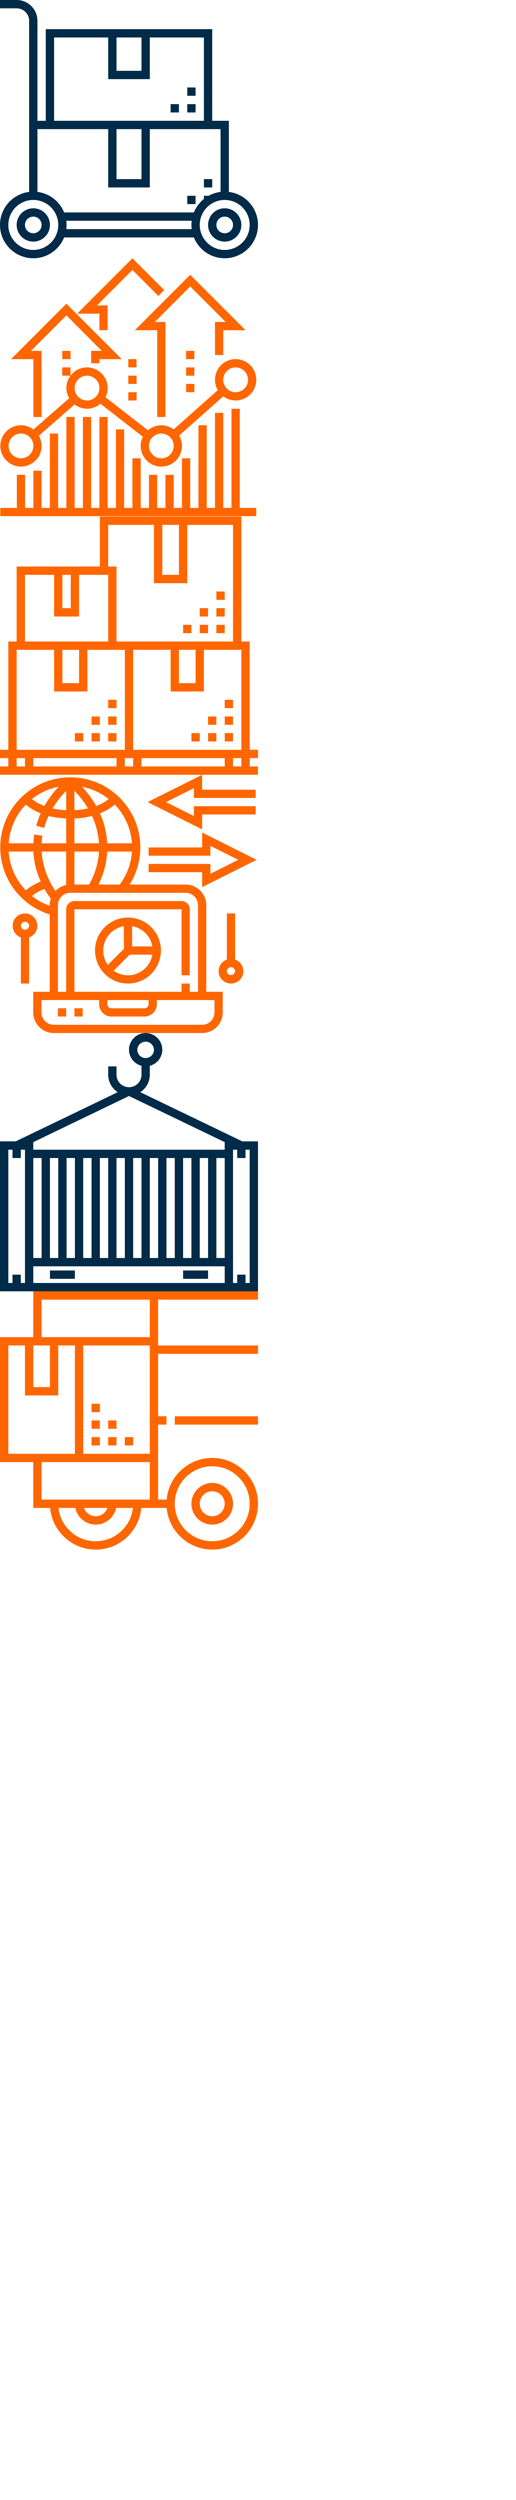 <?xml version="1.0"?>
<!--Icons from directory ""-->
<svg xmlns="http://www.w3.org/2000/svg" width="100" height="484" viewBox="0 0 100 484"><svg width="50" height="50" fill="none" id="003-trolley" y="0"><g fill="#012B48"><path fill-rule="evenodd" clip-rule="evenodd" d="M3.226 43.548a3.23 3.23 0 0 1 3.226-3.225 3.23 3.23 0 0 1 3.225 3.225 3.229 3.229 0 0 1-3.225 3.226 3.229 3.229 0 0 1-3.226-3.226zm1.613 0c0 .89.723 1.613 1.612 1.613.89 0 1.613-.723 1.613-1.613s-.723-1.612-1.613-1.612c-.889 0-1.612.723-1.612 1.612z"/><path fill-rule="evenodd" clip-rule="evenodd" d="M44.355 23.387v13.765c3.177.4 5.645 3.112 5.645 6.396A6.46 6.46 0 0 1 43.548 50c-2.701 0-5.017-1.671-5.976-4.032H12.428C11.468 48.329 9.153 50 6.452 50A6.46 6.46 0 0 1 0 43.548c0-3.284 2.468-5.996 5.645-6.396V4.032a2.422 2.422 0 0 0-2.42-2.42H0V0h3.226a4.037 4.037 0 0 1 4.032 4.032v19.355h1.613V5.645h32.258v17.742h3.226zM27.419 7.258h-4.838v6.452h4.838V7.258zm-16.935 0h10.484v8.065h8.064V7.258h10.484v16.13H10.484V7.257zm16.935 27.42V25h-4.838v9.677h4.838zM6.451 48.387a4.844 4.844 0 0 1-4.838-4.84A4.844 4.844 0 0 1 6.45 38.71a4.844 4.844 0 0 1 4.84 4.838 4.844 4.844 0 0 1-4.84 4.84zm6.397-4.033h24.305a6.465 6.465 0 0 1-.056-.807c0-.273.022-.541.056-.806H12.848c.033.265.055.533.055.806 0 .274-.022.542-.055.807zm-.42-3.226a6.464 6.464 0 0 0-5.17-3.977V25h13.71v11.29h8.064V25h13.71v12.152a6.394 6.394 0 0 0-2.31.751h-.916v.617a6.476 6.476 0 0 0-1.944 2.609H12.428zm26.282 2.42a4.844 4.844 0 0 0 4.838 4.838 4.844 4.844 0 0 0 4.84-4.839 4.844 4.844 0 0 0-4.84-4.838 4.844 4.844 0 0 0-4.838 4.838z"/><path fill-rule="evenodd" clip-rule="evenodd" d="M40.322 43.548a3.23 3.23 0 0 1 3.226-3.225 3.23 3.23 0 0 1 3.226 3.225 3.229 3.229 0 0 1-3.226 3.226 3.229 3.229 0 0 1-3.226-3.226zm1.613 0c0 .89.724 1.613 1.613 1.613.89 0 1.613-.723 1.613-1.613s-.723-1.612-1.613-1.612-1.613.723-1.613 1.612z"/><path d="M36.29 20.161h1.613v1.613H36.29v-1.613zM33.065 20.161h1.612v1.613h-1.612v-1.613zM36.29 16.936h1.613v1.612H36.29v-1.612zM36.29 37.903h1.613v1.613H36.29v-1.613zM39.516 34.677h1.613v1.613h-1.613v-1.613z"/></g></svg><svg width="50" height="50" fill="none" id="analytics" y="50"><path fill-rule="evenodd" clip-rule="evenodd" d="M4.065 40.331c2.206 0 4-1.794 4-4 0-.718-.206-1.383-.539-1.966l6.929-6.063a3.96 3.96 0 0 0 2.41.83c.99 0 1.887-.377 2.587-.975l8.242 6.41a3.947 3.947 0 0 0-.429 1.764c0 2.206 1.795 4 4 4 2.206 0 4-1.794 4-4 0-.73-.21-1.405-.554-1.994l8.558-7.606a4.005 4.005 0 0 0 2.402.802c.693 0 1.378-.183 1.994-.538a3.977 3.977 0 0 0 1.863-2.429 3.97 3.97 0 0 0-.4-3.035 3.977 3.977 0 0 0-2.428-1.863 3.971 3.971 0 0 0-3.035.4 3.977 3.977 0 0 0-1.863 2.428 3.97 3.97 0 0 0 .4 3.035l.003.006-8.555 7.603a3.96 3.96 0 0 0-2.385-.809 3.97 3.97 0 0 0-2.587.975l-8.242-6.41a3.946 3.946 0 0 0 .429-1.765c0-2.205-1.795-4-4-4-2.206 0-4 1.795-4 4 0 .719.205 1.383.538 1.967L6.475 33.16a3.96 3.96 0 0 0-2.41-.829c-2.206 0-4 1.795-4 4 0 2.206 1.794 4 4 4zm40.4-18.878a2.403 2.403 0 0 1 3.278.878 2.4 2.4 0 1 1-3.278-.878zm-10.8 14.878c0-1.323-1.077-2.4-2.4-2.4a2.403 2.403 0 0 0-2.4 2.4c0 1.323 1.076 2.4 2.4 2.4 1.323 0 2.4-1.076 2.4-2.4zm-16.8-13.6c1.323 0 2.4 1.077 2.4 2.4s-1.077 2.4-2.4 2.4a2.403 2.403 0 0 1-2.4-2.4c0-1.323 1.077-2.4 2.4-2.4zm-10.4 13.6c0-1.323-1.077-2.4-2.4-2.4a2.403 2.403 0 0 0-2.4 2.4c0 1.323 1.077 2.4 2.4 2.4s2.4-1.076 2.4-2.4z" fill="#F60"/><path d="M46.465 29.131h-1.6v19.2h-1.6v-18.4h-1.6v18.4h-1.6v-16h-1.6v16h-1.6v-9.6h-1.6v9.6h-1.6v-6.4h-1.6v6.4h-1.6v-6.4h-1.6v6.4h-1.6v-9.6h-1.6v9.6h-1.6v-15.2h-1.6v15.2h-1.6v-17.6h-1.6v17.6h-1.6v-17.6h-1.6v17.6h-1.6v-17.6h-1.6v17.6h-1.6v-14.4h-1.6v14.4h-1.6v-7.2h-1.6v7.2h-1.6v-6.4h-1.6v6.4h-3.2v1.6h49.6v-1.6h-3.2v-19.2zM6.465 30.731h1.6v-12.8H5.996l6.869-6.869 6.869 6.87h-2.069v2.4h1.6v-.8h4.331L12.865 8.8 2.134 19.531h4.331v11.2zM19.265 13.931h1.6v-4.8h-2.069l6.869-6.869 5.034 5.035 1.131-1.131L25.665 0 14.934 10.731h4.33v3.2z" fill="#F60"/><path d="M30.465 13.931v16.8h1.6v-18.4h-2.069l6.869-6.869 6.869 6.87h-2.069v6.4h1.6v-4.8h4.331L36.865 3.2 26.134 13.931h4.331z" fill="#F60"/><path d="M36.065 24.331h1.6v1.6h-1.6v-1.6zM36.065 21.131h1.6v1.6h-1.6v-1.6zM36.065 17.931h1.6v1.6h-1.6v-1.6zM24.865 25.931h1.6v1.6h-1.6v-1.6zM24.865 22.731h1.6v1.6h-1.6v-1.6zM24.865 19.531h1.6v1.6h-1.6v-1.6zM12.065 21.131h1.6v1.6h-1.6v-1.6zM12.065 17.931h1.6v1.6h-1.6v-1.6z" fill="#F60"/></svg><svg xmlns:xlink="http://www.w3.org/1999/xlink" width="50" height="50" id="box" y="100"><defs><rect id="box-b" width="359" height="892" rx="6"/><filter id="box-a" width="113.4%" height="105.4%" x="-6.7%" y="-2.7%" filterUnits="objectBoundingBox"><feOffset in="SourceAlpha" result="shadowOffsetOuter1"/><feGaussianBlur in="shadowOffsetOuter1" result="shadowBlurOuter1" stdDeviation="8"/><feComposite in="shadowBlurOuter1" in2="SourceAlpha" operator="out" result="shadowBlurOuter1"/><feColorMatrix in="shadowBlurOuter1" values="0 0 0 0 0 0 0 0 0 0 0 0 0 0 0 0 0 0 0.2 0"/></filter></defs><g fill="none" fill-rule="evenodd"><g transform="translate(-153 -30)"><use fill="#000" filter="url(#box-a)" xlink:href="#box-b"/><rect width="358" height="891" x=".5" y=".5" fill="#FFF" stroke="#EAEAEA" stroke-linejoin="square" rx="6"/></g><path fill="#F60" fill-rule="nonzero" d="M50 46.774v-1.613h-1.613V24.194h-1.613V0H19.355v9.677H3.225v14.517H1.614V45.16H0v1.613h1.613v1.613H0V50h50v-1.613h-1.613v-1.613H50zM31.452 1.613h3.225v9.677h-3.225V1.613zm-10.484 0h8.87v11.29h6.452V1.613h8.871v22.58H22.58V9.678h-1.612V1.613zm16.935 24.193v6.452h-3.226v-6.452h3.226zM12.097 11.29h1.613v6.452h-1.613V11.29zm-7.258 0h5.645v8.065h4.839V11.29h5.645v12.904H4.838V11.29zm10.484 14.516v6.452h-3.226v-6.452h3.226zm-12.097 0h7.258v8.065h6.451v-8.065h7.259v19.355H3.226V25.806zm1.613 22.581H3.226v-1.613h1.613v1.613zm17.742 0H6.45v-1.613h16.13v1.613zm3.225 0h-1.612v-1.613h1.612v1.613zm17.742 0H27.42v-1.613h16.13v1.613zm3.226 0h-1.613v-1.613h1.613v1.613zm0-3.226H25.806V25.806h7.259v8.065h6.451v-8.065h7.258v19.355zm-3.226-3.226h1.613v1.613h-1.613v-1.613zm-3.225 0h1.612v1.613h-1.612v-1.613zm-3.226 0h1.613v1.613h-1.613v-1.613zm6.451-3.225h1.613v1.613h-1.613V38.71zm-3.225 0h1.612v1.613h-1.612V38.71zm3.225-3.226h1.613v1.613h-1.613v-1.613zm-22.58 6.451h1.613v1.613h-1.613v-1.613zm-3.226 0h1.613v1.613h-1.613v-1.613zm-3.226 0h1.613v1.613h-1.613v-1.613zm6.452-3.225h1.613v1.613h-1.613V38.71zm-3.226 0h1.613v1.613h-1.613V38.71zm3.226-3.226h1.613v1.613h-1.613v-1.613zm20.967-14.516h1.613v1.613h-1.613v-1.613zm-3.225 0h1.613v1.613H38.71v-1.613zm-3.226 0h1.613v1.613h-1.613v-1.613zm6.451-3.226h1.613v1.613h-1.613v-1.613zm-3.225 0h1.613v1.613H38.71v-1.613zm3.225-3.226h1.613v1.613h-1.613v-1.613z"/></g></svg><svg width="50" height="50" fill="none" id="computer" y="150"><path d="M11.23 45.204h1.597v1.597H11.23v-1.597zM14.424 45.204h1.597v1.597h-1.597v-1.597z" fill="#F60"/><path fill-rule="evenodd" clip-rule="evenodd" d="M35.98 21.252a3.996 3.996 0 0 1 3.993 3.992V42.01h3.194v3.992a3.997 3.997 0 0 1-3.993 3.992H10.432a3.997 3.997 0 0 1-3.992-3.992V42.01h3.194V27.03A13.558 13.558 0 0 1 .053 14.066C.053 6.582 6.14.493 13.626.493c7.484 0 13.572 6.089 13.572 13.573 0 2.545-.733 5.041-2.072 7.186h10.855zm-16.899 0h4.113a11.8 11.8 0 0 0 2.374-6.387h-4.785c-.11 2.197-.681 4.337-1.702 6.387zm6.48-7.984h-4.788a16.062 16.062 0 0 0-1.404-5.805c1.348-.538 2.286-1.186 2.876-1.69a11.917 11.917 0 0 1 3.316 7.495zm-6.915-7.23c1.124-.428 1.91-.94 2.411-1.346a11.921 11.921 0 0 0-5.16-2.379c.85.9 1.86 2.152 2.749 3.725zm-4.222-2.935a18.32 18.32 0 0 1 2.623 3.412c-.765.174-1.636.298-2.623.342V3.103zm3.403 4.866c-.974.255-2.109.43-3.403.484v4.815h4.75a14.474 14.474 0 0 0-1.347-5.3zm-3.403 6.896h4.763c-.125 2.202-.77 4.345-1.915 6.387h-2.848v-6.387zm23.952 10.379a2.398 2.398 0 0 0-2.395-2.395H13.626a2.398 2.398 0 0 0-2.396 2.395V42.01h1.597V26.042c0-.88.716-1.596 1.597-1.596h20.759c.88 0 1.596.716 1.596 1.596v12.775h-1.596V26.042H14.424V42.01h20.759v-1.596h1.596v1.596h1.597V25.244zm-9.581 18.363v.799c0 .44-.357.798-.798.798h-6.388a.8.8 0 0 1-.798-.798v-.799h7.984zM8.08 14.865c.185 3.181 1.417 5.789 2.664 7.632a3.98 3.98 0 0 1 2.083-1.164v-6.468H8.08zm3.278-12.553c-.846.9-1.86 2.149-2.75 3.728-1.125-.429-1.912-.941-2.414-1.348a11.92 11.92 0 0 1 5.164-2.38zm1.47 4.545v-3.76a18.343 18.343 0 0 0-2.635 3.415c.768.175 1.642.3 2.634.345zM5.005 5.772c.592.506 1.533 1.156 2.886 1.695a16.672 16.672 0 0 0-.876 2.393l1.539.428c.23-.83.531-1.6.869-2.32.974.255 2.11.43 3.404.484v4.816H8.07c.029-.493.072-.984.152-1.468l-1.576-.257a15.506 15.506 0 0 0-.173 1.725H1.689a11.93 11.93 0 0 1 3.317-7.496zm1.455 9.093H1.683a11.961 11.961 0 0 0 3.318 7.506c.591-.507 1.533-1.156 2.893-1.699a16.036 16.036 0 0 1-1.433-5.807zm-.273 8.595c.506-.408 1.302-.923 2.433-1.357.4.708.82 1.344 1.23 1.901a3.95 3.95 0 0 0-.217 1.24v.117a11.901 11.901 0 0 1-3.446-1.9zM41.57 46.002v-2.395H30.392v.799a2.398 2.398 0 0 1-2.395 2.395h-6.388a2.398 2.398 0 0 1-2.395-2.395v-.799H8.037v2.395a2.398 2.398 0 0 0 2.395 2.396h28.742a2.398 2.398 0 0 0 2.395-2.396z" fill="#F60"/><path fill-rule="evenodd" clip-rule="evenodd" d="M45.562 26.84v8.93a2.392 2.392 0 0 1 1.597 2.248 2.398 2.398 0 0 1-2.396 2.396 2.398 2.398 0 0 1-2.395-2.396c0-1.04.67-1.917 1.597-2.248v-8.93h1.597zm-1.597 11.178a.8.8 0 0 0 1.597 0 .799.799 0 0 0-1.597 0zM4.843 26.84a2.398 2.398 0 0 1 2.395 2.396c0 1.04-.67 1.918-1.596 2.248v8.93H4.044v-8.93a2.392 2.392 0 0 1-1.596-2.248 2.398 2.398 0 0 1 2.395-2.395zm-.799 2.396a.8.8 0 0 0 1.597 0 .799.799 0 0 0-1.597 0zM18.416 34.026a6.395 6.395 0 0 1 6.387-6.387 6.395 6.395 0 0 1 6.387 6.387 6.395 6.395 0 0 1-6.387 6.388 6.395 6.395 0 0 1-6.387-6.388zm5.589-4.718a4.795 4.795 0 0 0-3.992 4.718c0 1.033.332 1.988.89 2.772l3.102-3.102v-4.388zm.799 9.509a4.76 4.76 0 0 1-2.772-.89l3.102-3.102h4.388a4.795 4.795 0 0 1-4.718 3.992zm.798-9.51v3.92h3.92a4.797 4.797 0 0 0-3.92-3.92z" fill="#F60"/><path d="M39.175 7.679h10.379V6.082H37.578v1.902l-5.4-2.7 5.4-2.7v1.901h11.976V2.89h-10.38V0L28.608 5.284l10.568 5.284V7.679zM49.742 16.462l-10.567-5.284v2.888h-10.38v1.597h11.976v-1.902l5.4 2.7-5.4 2.7V17.26H28.795v1.597h10.38v2.888l10.567-5.283z" fill="#F60"/></svg><svg width="50" height="50" id="enterprise" y="200"><g fill="#012B48"><path d="M46.958 20.968l-19.777-9.522a4.026 4.026 0 0 0 1.851-3.381V6.337a3.222 3.222 0 0 0 2.42-3.111A3.23 3.23 0 0 0 28.226 0 3.23 3.23 0 0 0 25 3.226a3.222 3.222 0 0 0 2.42 3.111v1.728A2.422 2.422 0 0 1 25 10.484a2.422 2.422 0 0 1-2.42-2.42V6.453h-1.612v1.613c0 1.418.74 2.662 1.85 3.381L3.043 20.968H0V50h50V20.968h-3.042zM26.613 3.226a1.614 1.614 0 0 1 3.226 0c0 .89-.724 1.613-1.613 1.613-.89 0-1.613-.724-1.613-1.613zM4.839 48.387h-.807v-1.613H2.42v1.613h-.806V22.581h.806v1.613h1.613V22.58h.807v25.806zm1.613-24.193h1.613v19.354H6.452V24.194zm37.096 24.193H6.452v-3.226h37.096v3.226zm-33.87-4.839V24.194h1.612v19.354H9.677zm3.225 0V24.194h1.613v19.354h-1.613zm3.226 0V24.194h1.613v19.354h-1.613zm3.226 0V24.194h1.613v19.354h-1.613zm3.226 0V24.194h1.613v19.354H22.58zm3.225 0V24.194h1.613v19.354h-1.613zm3.226 0V24.194h1.613v19.354h-1.613zm3.226 0V24.194h1.613v19.354h-1.613zm3.226 0V24.194h1.613v19.354h-1.613zm3.226 0V24.194h1.613v19.354H38.71zm4.838 0h-1.613V24.194h1.613v19.354zm0-20.967H6.452v-1.465L25 12.186l18.548 8.93v1.465zm4.84 25.806h-.807v-1.613h-1.613v1.613h-.807V22.581h.807v1.613h1.613V22.58h.806v25.806z"/><path d="M9.677 45.968h4.839v1.613H9.677zm25.807 0h4.839v1.613h-4.839z"/></g></svg><svg width="50" height="50" fill="none" id="package" y="250"><path fill-rule="evenodd" clip-rule="evenodd" d="M50 1.613V0H6.452v8.871H0v24.194h6.452v8.87h3.267c.408 4.515 4.21 8.065 8.83 8.065 4.619 0 8.42-3.55 8.83-8.065h4.92C32.708 46.45 36.51 50 41.13 50 46.02 50 50 46.02 50 41.129s-3.98-8.87-8.871-8.87c-4.62 0-8.421 3.549-8.83 8.064h-1.654V25.806h1.613v-1.613h-1.613V12.098H50v-1.613H30.645V1.613H50zm-40.323 8.87v8.065H6.452v-8.064h3.225zm-8.064 0v20.969h12.903V10.484H11.29v9.677H4.838v-9.677H1.613zm16.935 37.904c-3.729 0-6.808-2.828-7.21-6.452h3.26a4.039 4.039 0 0 0 3.95 3.226 4.039 4.039 0 0 0 3.951-3.226h3.26c-.403 3.624-3.482 6.452-7.21 6.452zm2.27-6.452h-4.54a2.415 2.415 0 0 0 2.27 1.613c1.05 0 1.936-.676 2.27-1.613zm8.214-1.612H8.064v-7.258h20.968v7.258zM16.13 31.452h12.903V10.484H16.13v20.968zM29.032 8.87H8.064V1.613h20.968V8.87zm19.355 32.258c0-4.002-3.256-7.258-7.258-7.258-4.002 0-7.258 3.256-7.258 7.258 0 4.003 3.256 7.258 7.258 7.258 4.002 0 7.258-3.255 7.258-7.258z" fill="#F60"/><path fill-rule="evenodd" clip-rule="evenodd" d="M45.161 41.13a4.037 4.037 0 0 1-4.032 4.031 4.037 4.037 0 0 1-4.032-4.032 4.037 4.037 0 0 1 4.032-4.032 4.037 4.037 0 0 1 4.032 4.032zm-1.613 0a2.422 2.422 0 0 0-2.42-2.42 2.422 2.422 0 0 0-2.419 2.42 2.422 2.422 0 0 0 2.42 2.418 2.422 2.422 0 0 0 2.42-2.419z" fill="#F60"/><path d="M33.871 24.194h16.13v1.612H33.87v-1.613zM17.742 28.226h1.613v1.613h-1.613v-1.613zM20.968 28.226h1.613v1.613h-1.613v-1.613zM24.193 28.226h1.613v1.613h-1.613v-1.613zM20.968 25h1.613v1.613h-1.613V25zM17.742 25h1.613v1.613h-1.613V25zM17.742 21.774h1.613v1.613h-1.613v-1.613z" fill="#F60"/></svg><svg width="100" height="100" fill="none" id="steering-wheel" y="300"><path opacity=".4" fill-rule="evenodd" clip-rule="evenodd" d="M85.356 14.645C75.912 5.2 63.356 0 50 0 36.645 0 24.088 5.2 14.645 14.645 5.2 24.087 0 36.645 0 50c0 13.355 5.2 25.912 14.645 35.356C24.089 94.799 36.645 100 50 100c13.356 0 25.912-5.2 35.356-14.645C94.799 75.912 100 63.355 100 50c0-13.356-5.2-25.912-14.644-35.355zM50 95.651C24.827 95.652 4.348 75.172 4.348 50 4.348 24.827 24.828 4.348 50 4.348c25.173 0 45.652 20.48 45.652 45.652 0 25.173-20.48 45.652-45.652 45.652zM17.807 56.12H29.84c7.568 0 13.724 6.015 13.724 13.408v13.47c0 .665-.315 1.292-.852 1.7a2.236 2.236 0 0 1-1.898.383c-13.191-3.317-23.495-13.383-26.892-26.27l-.001-.004a35.825 35.825 0 0 1-1.041-5.977c-.104-1.184.793-2.226 2.005-2.327 1.213-.099 2.278.776 2.382 1.96.107 1.226.29 2.45.54 3.657zM39.16 80.097c-9.41-3.24-16.822-10.482-20.14-19.675h10.82c5.139 0 9.32 4.085 9.32 9.106v10.57zm44.777-23.661a2.201 2.201 0 0 1 2.131 2.749 37.385 37.385 0 0 1-26.884 26.884 2.209 2.209 0 0 1-1.897-.392 2.2 2.2 0 0 1-.852-1.74V70.156c0-7.565 6.154-13.72 13.718-13.72h13.784zm-23.1 24.534V70.155c0-5.138 4.179-9.318 9.316-9.318H80.97A32.985 32.985 0 0 1 60.837 80.97zM41.583 50.495c0-4.913 3.998-8.91 8.911-8.91 4.913 0 8.91 3.997 8.91 8.91 0 4.914-3.997 8.911-8.91 8.911s-8.91-3.998-8.91-8.91zm8.911 4.455a4.46 4.46 0 0 1-4.455-4.455 4.46 4.46 0 0 1 4.455-4.455 4.46 4.46 0 0 1 4.456 4.455 4.46 4.46 0 0 1-4.456 4.455zm-37.587-9.31c.135-1.299 1.119-2.22 2.198-2.057 1.08.162 1.845 1.346 1.71 2.644l-.02.199c-.119 1.203-.969 2.089-1.953 2.089-.077 0-.155-.005-.234-.017-1.08-.154-1.852-1.331-1.724-2.63l.023-.229zm72.54-6.555l-.007-.016c-2.302-7.433-6.98-14.104-13.174-18.787-6.413-4.848-14.044-7.41-22.069-7.41-8.024 0-15.655 2.562-22.068 7.41-6.198 4.685-10.879 11.363-13.18 18.801a2.223 2.223 0 0 0 .42 2.085c.485.576 1.228.86 1.966.75 8.19-1.206 20.538-2.644 32.862-2.644 11.65 0 23.32 1.285 31.479 2.444a33.466 33.466 0 0 1 1.107 8.557c0 1.215.973 2.2 2.172 2.2 1.2 0 2.173-.985 2.173-2.2 0-3.816-.566-7.58-1.682-11.19zm-65.121-2.03c8.127-1.089 18.995-2.181 29.871-2.181 10.877 0 21.744 1.092 29.872 2.18-5.133-11.965-16.734-19.782-29.872-19.782-13.137 0-24.739 7.817-29.872 19.783z" fill="#fff"/></svg><svg width="100" height="84" fill="none" id="users" y="400"><path fill-rule="evenodd" clip-rule="evenodd" d="M52.92 50.964a11.479 11.479 0 0 0-8.929-4.837 2.034 2.034 0 0 0-.228-.013c-4.519 0-8.253-3.415-8.762-7.799 1.3-.947 2.501-2.15 3.565-3.59 2.152-2.913 3.548-6.552 4.066-10.488a2.07 2.07 0 0 0 .388-.602 17.68 17.68 0 0 0 1.373-6.883C44.393 7.53 37.42.026 28.849.026c-2.217 0-4.367.504-6.4 1.497-.76.064-1.505.201-2.22.408-7.165 2.07-11.215 10.734-9.027 19.313.22.863.5 1.712.832 2.522.091.222.218.416.368.586.825 6.06 3.693 11.1 7.615 13.952-.505 4.39-4.241 7.81-8.763 7.81-.07 0-.139.004-.207.01C4.92 46.342 0 51.392 0 57.572v12.332c0 1.15.933 2.083 2.083 2.083H38.89a2.083 2.083 0 0 0 0-4.166H4.166V57.57c0-4.02 3.27-7.29 7.291-7.29.07 0 .138-.004.207-.01 1.5-.048 2.937-.35 4.269-.866l9.862 14.235a2.084 2.084 0 0 0 3.425 0l9.863-14.235a12.91 12.91 0 0 0 4.269.865c.068.007.137.01.206.01a7.308 7.308 0 0 1 5.96 3.09 2.08 2.08 0 0 0 2.903.498 2.083 2.083 0 0 0 .499-2.903zM21.385 5.933a7.412 7.412 0 0 1 1.718-.278c.306-.014.604-.095.875-.237 1.549-.814 3.187-1.226 4.87-1.226 6.147 0 11.167 5.409 11.368 12.141a7.436 7.436 0 0 0-4.499-1.51H24.823a2.493 2.493 0 0 1-2.314-1.563 2.437 2.437 0 0 0-2.419-1.525 2.446 2.446 0 0 0-2.214 1.828 14.32 14.32 0 0 1-2.873 5.558c-1.08-6.04 1.64-11.818 6.382-13.188zm-.565 11.72a18.608 18.608 0 0 1-4.32 5.922c.45 3.568 1.758 6.818 3.735 9.231 2.037 2.489 4.62 3.86 7.272 3.86 2.867 0 5.604-1.569 7.708-4.417 2.23-3.02 3.463-7.062 3.477-11.39a3.31 3.31 0 0 0-2.975-1.87H24.823a6.608 6.608 0 0 1-3.982-1.32l-.021-.016zm6.687 41.142L19.535 47.29a13.006 13.006 0 0 0 4.357-7.013 12.07 12.07 0 0 0 3.615.556c1.237 0 2.449-.188 3.617-.55a13.009 13.009 0 0 0 4.356 7.007l-7.973 11.506zm61.24-1.1c.07 0 .138.004.206.011C95.081 57.923 100 62.973 100 69.152v12.332c0 1.15-.933 2.083-2.084 2.083H47.068a2.083 2.083 0 0 1-2.084-2.083V69.152c0-6.18 4.92-11.23 11.047-11.446a2.13 2.13 0 0 1 .206-.01c4.522 0 8.258-3.42 8.763-7.809a15.803 15.803 0 0 1-2.474-2.23c-1.803-2-3.222-4.535-4.151-7.357-.238.335-.453.677-.62.95a2.085 2.085 0 0 1-3.672-.22 25.144 25.144 0 0 1-2.028-7.049 24.43 24.43 0 0 1-.235-2.754c-.186-5.811 1.507-11.35 4.767-15.596 3.354-4.37 7.957-6.864 12.962-7.024a15.608 15.608 0 0 1 7.004 1.405c.092-.006.664-.026.894-.016 4.334.041 8.426 2.045 11.525 5.647 3.028 3.517 4.783 8.203 4.942 13.195.163 5.09-1.348 9.947-4.254 13.68a2.084 2.084 0 0 1-3.636-.67c-1.386 3.387-3.49 6.173-6.04 8.03.5 4.393 4.238 7.818 8.763 7.818zm7.087 21.707H49.15v-10.25c0-4.02 3.27-7.29 7.291-7.29.07 0 .139-.004.206-.01a12.99 12.99 0 0 0 2.105-.237c1.81 5.94 7.346 10.178 13.74 10.178 6.393 0 11.93-4.237 13.74-10.178.683.135 1.386.214 2.103.236.069.007.137.01.207.01 4.02 0 7.29 3.271 7.29 7.292v10.249zm-23.35-26.988c-1.225 0-2.434-.194-3.606-.56a13.03 13.03 0 0 1-6.214 8.3c1.203 4.347 5.2 7.472 9.829 7.472 4.628 0 8.626-3.125 9.829-7.472a13.033 13.033 0 0 1-6.215-8.3c-1.163.366-2.377.56-3.624.56zm-15.821-16.55a21.978 21.978 0 0 1-.482-2.466 20.388 20.388 0 0 1-.196-2.304c-.155-4.851 1.232-9.442 3.907-12.926 2.58-3.36 6.056-5.277 9.79-5.397h.015c.248-.01 2.866-.12 5.536 1.226.307.155.66.226 1.004.217l.37-.017.041-.002.729-.033c3.129.02 6.125 1.512 8.438 4.199 2.408 2.798 3.806 6.567 3.935 10.611a18.135 18.135 0 0 1-.892 6.297 19.881 19.881 0 0 0-.658-1.55c-2.011-4.279-5.397-7.594-9.533-9.333a2.083 2.083 0 0 0-2.761 1.197c-.278.75-.614 1.48-1 2.17-1.09 1.95-3.29 3.11-5.734 3.025a16.45 16.45 0 0 0-6.337 1.022c-1.652.624-4.429 2.188-6.172 4.064zm7.635-.163c-.88.332-1.72.768-2.51 1.297 1.428 6.588 5.79 11.25 10.695 11.25 2.653 0 5.236-1.37 7.273-3.859 2.156-2.634 3.52-6.261 3.84-10.214.004-.063.013-.125.024-.187-1.221-2.002-2.845-3.652-4.745-4.823-.107.21-.218.417-.332.62-1.856 3.32-5.493 5.294-9.516 5.156-.275-.01-.554-.01-.829 0-1.349.042-2.661.298-3.9.76z" fill="#fff" opacity=".402"/></svg></svg>
